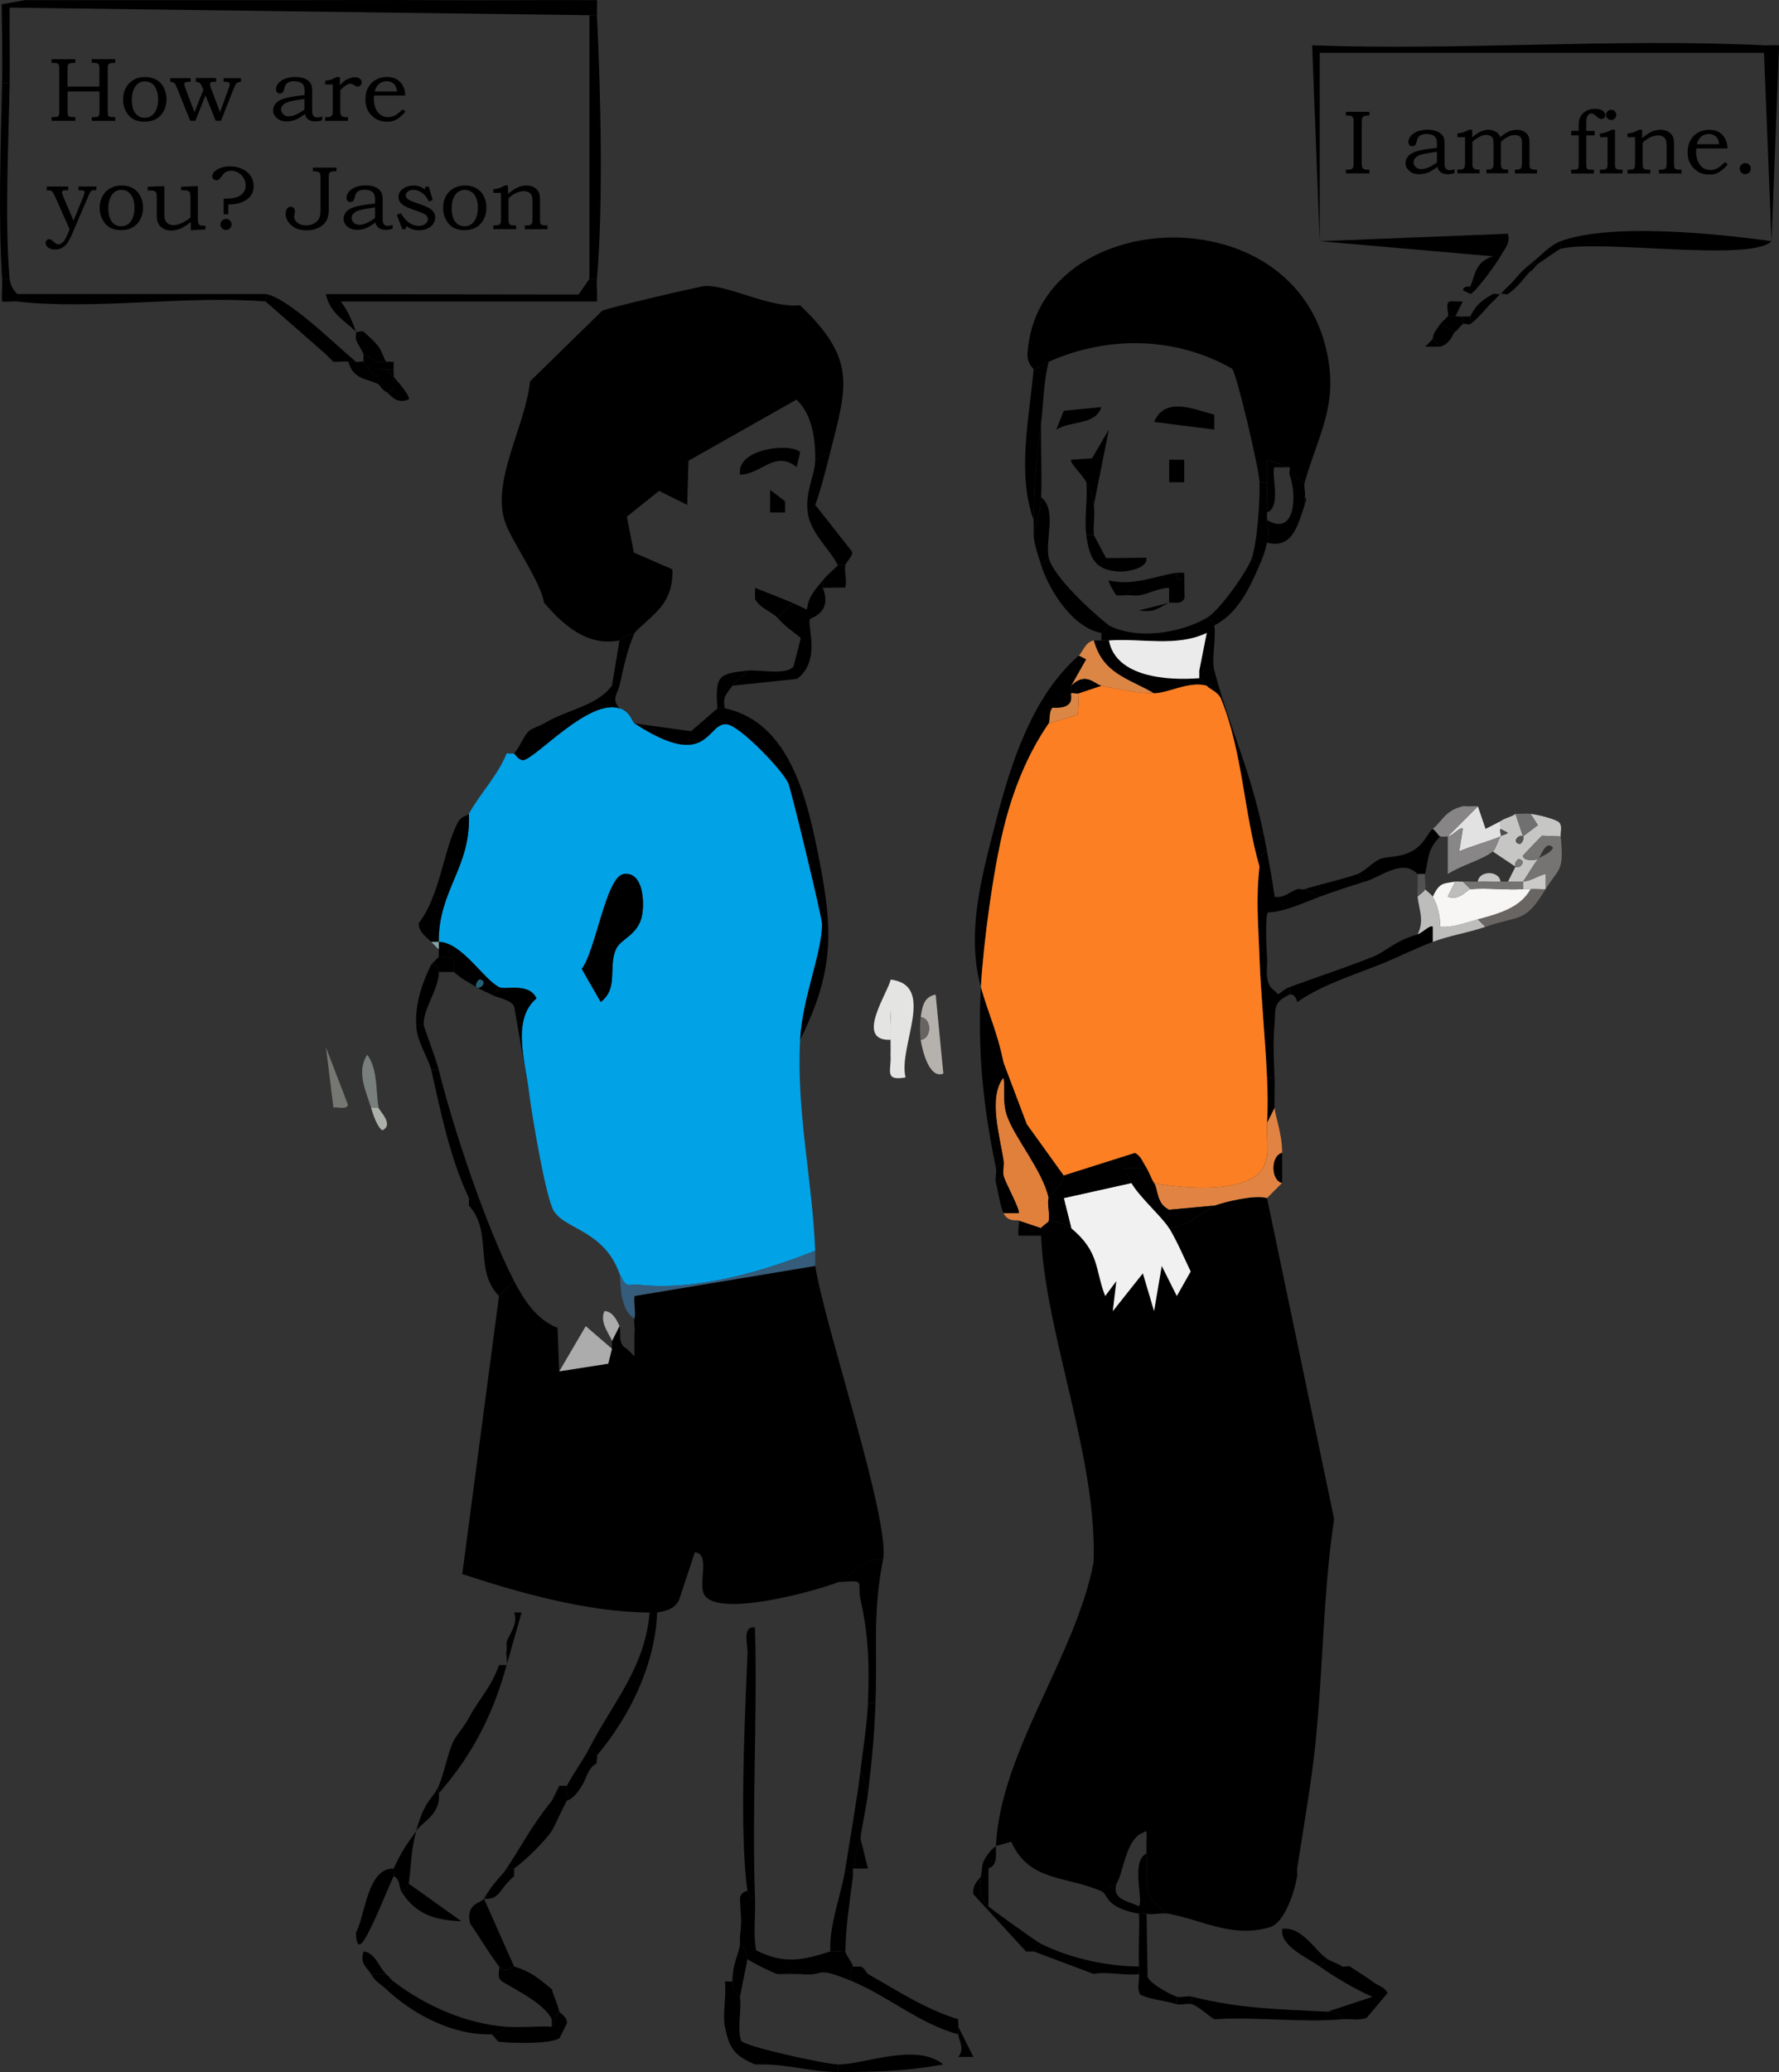 <?xml version="1.0" encoding="UTF-8"?>
<svg id="Layer_2" data-name="Layer 2" xmlns="http://www.w3.org/2000/svg" viewBox="0 0 247.89 288.55">
  <rect x="0" y="0" width="247.89" height="288.55" fill="#333333" stroke="none"/>
  <defs>
    <style>
      .cls-1 {
        fill: #acb1aa;
      }

      .cls-2 {
        fill: #f7f6f5;
      }

      .cls-3 {
        fill: #686563;
      }

      .cls-4 {
        fill: #bdbdbb;
      }

      .cls-5 {
        fill: #e18443;
      }

      .cls-6 {
        fill: #6f706f;
      }

      .cls-7 {
        fill: #686461;
      }

      .cls-8 {
        fill: #4b4b4a;
      }

      .cls-9 {
        fill: #555554;
      }

      .cls-10 {
        fill: #f1f1f2;
      }

      .cls-11 {
        fill: #787f7c;
      }

      .cls-12 {
        fill: #cccac8;
      }

      .cls-13 {
        fill: #757371;
      }

      .cls-14 {
        fill: #246076;
      }

      .cls-15 {
        fill: #646562;
      }

      .cls-16 {
        fill: #878586;
      }

      .cls-17 {
        fill: #e4e5e3;
      }

      .cls-18 {
        fill: #b5b1ac;
      }

      .cls-19 {
        fill: #757772;
      }

      .cls-20 {
        fill: #82a4a7;
      }

      .cls-21 {
        fill: #7b7a79;
      }

      .cls-22 {
        fill: #abacab;
      }

      .cls-23 {
        fill: #dc8646;
      }

      .cls-24 {
        fill: #355c7b;
      }

      .cls-25 {
        fill: #888686;
      }

      .cls-26 {
        fill: #e3e2e2;
      }

      .cls-27 {
        fill: #fc7f24;
      }

      .cls-28 {
        fill: #02a2e7;
      }

      .cls-29 {
        fill: #eaebea;
      }

      .cls-30 {
        fill: #757473;
      }

      .cls-31 {
        fill: #525251;
      }

      .cls-32 {
        fill: #c6c6c5;
      }

      .cls-33 {
        fill: #e0803b;
      }
    </style>
  </defs>
  <g id="Layer_1-2" data-name="Layer 1">
    <path d="M176.55,166.84l9.35,44.69c-1.72,11.37-1.52,23.73-3.05,35.05-.58,4.28-1.42,9.29-2.1,13.64-.05.34.06.71,0,1.05-.36,2.08-1.68,6.53-3.88,7.13-5.15,1.51-9.33-1.01-13.96-1.88-4.1-2.22-2.93-4.63-3.15-8.39-.06-1.04.06-2.11-.01-3.15l-1.04.51c-1.98,1.52-2.19,5.35-3.14,6.83-.22.35-1.6.65-2.1,1.05-4.86-2.16-10.04-1.26-12.56-6.89l-2.13.59c.58-13.05,11.06-26.31,13.6-39.47.57-14.47-6.77-31.99-7.31-45.51-.01-.35-.01-.7,0-1.05.01-.28.98-.75,1.05-1.05,1.02.2,2.35.39,3.15,1.05,3.98,3.32,3.29,5.75,4.73,9.44l1.56-2.09-.5,4.2,4.19-5.27,1.56,5.26,1.07-6.29,2.1,4.19,1.93-3.41c-.96-2-1.86-4.14-2.99-6.03,2.37-.12,5.85-2.99,6.3-3.15,1.61-.56,5.62-1.54,7.34-1.05Z"/>
    <path class="cls-28" d="M86.32,98.64c1.56.5,1.68,1.83,2.1,2.1,10.51,6.87,10.01-.32,12.91.13,1.86.29,7.86,6.51,8.55,8.3.44,1.15,4.66,18.5,4.66,19.5,0,4.15-2.73,10.2-3.05,16.13-.53,10.13,1.7,19.36,2.1,29.38-7.42,2.95-16.58,5.61-24.55,4.74-1.55-.17-1.65.73-2.73-1.59-2.19-6.02-7.53-6.09-9.14-8.69-1.13-1.83-3.07-13.5-3.45-16.49-.54-4.3-2.46-10.17,1.03-13.12-1.04-2.28-4.35-1.12-5.22-1.57-2.23-1.15-5.2-6.24-8.39-6.3-.04-7.29,4.52-10.33,4.2-17.84,1.59-2.87,4.01-5.29,5.25-8.39.34-.05.71.07,1.05,0,.08-.02.69,1.09,1.39.9,1.96-.55,9.09-8.55,13.3-7.19ZM86.86,121.73c-2.41.39-3.87,10.73-5.8,13.2l2.64,4.6c2.49-1.85,1.04-4.84,2.11-7.31.66-1.52,3.14-1.98,3.66-4.77.36-1.89.14-6.17-2.61-5.72Z"/>
    <path d="M113.6,176.28c1.31,8.4,10.5,35.53,9.44,40.92-2.63-.27-4.75,2.54-6.3,3.15-3.18,1.25-17.49,5.2-18.74,1.43-.57-1.73.9-5.47-1.18-5.61l-2.23,6.74c-.7,1.2-1.78,1.43-3.03,1.65-.32.06-.71,0-1.05,0-8.48-.04-18.1-2.72-26.1-5.36l5.12-38.7,2.1-2.1c1.38,2.65,3.17,5.41,6.06,6.51l.23,6.08,6.83-1.07.51-2.08c-.02-.35.03-.7,0-1.05l1.05-2.1c.32.73-.37,2.48,1.05,3.15l1.04,1.05v-3.15c.15-.63-.13-1.47.01-2.1.2-.89-.16-2.16,0-3.15l25.19-4.19Z"/>
    <path d="M115.7,62.97l-2.1,1.05c.03-2.88-.42-6.3-2.62-8.37l-15.05,8.52-.17,6.14-3.92-1.95-4.49,3.59.98,5.01,5.37,2.33c.11,4.96-2.7,6.14-5.29,8.85-.23.25-1.62.31-2.1,1.05-4.47.86-7.79-2.1-10.49-5.25-.56-3.04-4.35-8.35-5.33-10.94-2.23-5.85,2.75-13.57,3.36-19.89l10.08-9.85c.74-.36,13.64-3.43,14.43-3.44,3.36-.04,8.96,3.11,13.12,2.69,7.85,7.47,6.6,11.17,4.21,20.44Z"/>
    <path d="M181.8,67.17l-2.1-1.05c-.12-.34.14-.81,0-1.05l-3.14-1.04c-.04,1.04.03,2.1,0,3.14h-1.05c-.06-1.87-3.22-15.29-3.83-15.83-7.92-4.5-17.34-4.61-25.55-.96-.71.32-1.39.73-2.1,1.05.01-.12-.96-.71-.85-2.27,1.35-20.09,35.97-22.37,41.48-1.08,2.08,8.04-.88,12.15-2.86,19.09Z"/>
    <path d="M101.01,98.64c9.17,1.94,11.54,12.97,13.12,20.97,1.99,10.08,2.07,15.73-2.63,25.19.31-5.93,3.05-11.97,3.05-16.13,0-1.01-4.22-18.35-4.66-19.5-.69-1.79-6.69-8.01-8.55-8.3-2.9-.45-2.41,6.73-12.91-.13l7.86,1.09,3.68-3.18h1.05Z"/>
    <path d="M3.44.02h8.39C21.61.02,31.43.02,41.21.02c6.28,0,12.6-.04,18.89,0,7.68.05,15.41-.04,23.09,0,.05.69-.04,1.4,0,2.1h-1.05L1.34,1.06c-.04,3.49.06,7.01,0,10.5H.29c.08-3.64-.02-7.31-.06-10.96L3.44.02Z"/>
    <path d="M245.8,6.31v1.05h-61.91s0,26.23,0,26.23l-1.05-27.28c20.81.76,42.22-1.01,62.96,0Z"/>
    <path class="cls-33" d="M146.13,166.84c-.27.61.2,2.24,0,3.15-.06.3-1.04.77-1.05,1.05l-3.15-1.05c-.15-.16-1.47.28-2.1-1.05h2.1c.32-.38-1.93-4.37-2.1-5.25-.12-.65.1-1.43,0-2.1-.53-3.47-2.17-8.79,0-11.54.3,1.57-.2,3.22.48,5.27,1.01,3.05,5.01,7.71,5.82,11.52Z"/>
    <path class="cls-5" d="M178.65,160.54c-1.63.44-1.56,3.85,0,4.2l-2.1,2.1c-1.73-.49-5.74.49-7.34,1.05l-6.3.58c-1.79-.85-1.51-2.76-2.09-3.73,3.88.79,14.09,1.75,15.53-2.86.53-1.82.09-3.71.21-5.53l1.05-2.1c.03,1.09,1.04,3.51,1.05,6.3Z"/>
    <path d="M246.85,33.59c-2.95,2.95-23.8-.29-29.38,1.05v-1.05c6.94-2.58,21.88-1.06,29.38,0Z"/>
    <path d="M183.9,33.59l26.22-1.04c.35,1.46-.47,2.07-1.04,3.14h-1.05l-24.13-2.1Z"/>
    <path d="M169.21,93.39c2.39,8.95,5.36,14.22,7.34,25.18-1.03.28-.95,1.22-1.05,2.1-2.21-7.65-2.32-15.81-5.33-23.28-.46-1.13-1.72-1.43-2.01-1.9-.26-.42-.67-.74-1.05-1.05v-1.05h2.1Z"/>
    <path d="M139.83,147.95c.13.64-.12,1.45,0,2.1-2.17,2.75-.53,8.07,0,11.54l-1.05,1.05c-1.79-8.47-2.59-16.47-2.1-25.18.98,3.57,2.3,6.24,3.15,10.49Z"/>
    <path d="M149.27,95.49v1.05c-.19.1.85,2.23-2.62,2.02-.55.66-.29,1.84-.53,2.18-3.03,4.38-5.03,9.51-6.3,14.69l-1.05-1.05c2.12-8.15,5.06-17.42,11.54-23.08l1.03.52-2.08,3.68Z"/>
    <path d="M83.18,38.84c-.09,1.04.09,2.11,0,3.15h-35.68c1.08,1.47,1.48,2.53,2.1,4.19-1.63-1.58-3.59-2.52-4.2-5.23l35.22.07,1.5-2.18h1.05Z"/>
    <path d="M114.65,81.85c1.4,3.56-1.71,4.14-1.8,4.4-.37.99,1.56,5.75-1.77,8.29l-9.01.95c.5-.72,1.54-1.34,2.1-2.1,1.67-.18,5.42.73,6.41-.61l1.01-3.93c-1.23-1.02-2.09-1.52-3.23-2.79l2.1-2.1,1.97.93c.25-1.94,1.15-2.73,2.23-4.08v1.05Z"/>
    <path class="cls-24" d="M113.6,176.28l-25.19,4.19c-.15.99.21,2.26,0,3.15-2.26-1.3-1.86-5.64-2.1-6.3,1.08,2.32,1.18,1.42,2.73,1.59,7.97.87,17.13-1.79,24.55-4.74v2.1Z"/>
    <path class="cls-17" d="M124.09,144.8c-5.08.21-.32-6.61.02-8.39,6.41.82,1.01,9.31,2.07,13.63-3.08.55-1.92-1.05-2.09-3.15v-6.29c-.06,1.39.06,2.8,0,4.19Z"/>
    <path d="M83.18,38.84h-1.05V2.12h1.05c.52,10.73.9,26.2,0,36.72Z"/>
    <path d="M105.21,264.41c.09,2.39-.29,4.82.15,7.2,4,1.98,6.51,1.35,10.34.15.54-.17,1.44.11,2.1,0,0,.45.92,1.44,1.05,2.1.02.1-1.01,1.27,0,2.1-5.59-2.36-3.71-.66-7.34-1.05-1.77-.19-2.97.04-3.15,0-.61-.13-3.78-1.71-4.2-2.1-.24-.22-.31-1.69-1.05-2.1.02-.35-.04-.71,0-1.05.3-2.44.1-2.76,0-5.25-.02-.48.48-1.09,1.05-1.05.07.48.56.92,1.05,1.05Z"/>
    <path d="M139.83,115.43c-1.45,5.97-2.8,15.84-3.15,22.03-2.08-7.6.11-15.43,2.1-23.08l1.05,1.05Z"/>
    <path d="M37.01,40.94v1.05c-11.01-.9-23.85,1.22-34.62,0v-1.05h34.62Z"/>
    <path d="M86.32,95.49c-.25,1.09-1.19,1.8,0,3.15-4.21-1.36-11.34,6.64-13.3,7.19-.7.2-1.31-.91-1.39-.9.76-.83,1.36-2.5,2.1-3.15.47-.41,1.46-.67,2.1-1.05,3.21-1.93,7.33-2.38,9.44-5.25h1.05Z"/>
    <path d="M176.55,118.58c.38,2.09.78,4.2,1.06,6.3,1.27.26,2.2-.76,3.14-1.05.32-.1.73.1,1.05,0l2.1,1.05c-2.39.87-4.61,2.02-7.24,2.2-.37.44-.21,4.96-.11,6.19h-1.05c-.16-4.59-.52-7.86,0-12.59.1-.88.02-1.82,1.05-2.1Z"/>
    <path d="M123.04,217.2c-1.49,7.6-.75,12.17-1.05,19.93h-1.05c.22-4.9.09-9.44-1.01-14.25-.61-2.68.97-2.89-3.19-2.54,1.54-.61,3.67-3.42,6.3-3.15Z"/>
    <path d="M168.16,86.05c.49.13.98.57,1.05,1.05.27,1.88-.42,4.71,0,6.3h-2.1l1.04-5.25c-4.24,2.01-9.1.71-13.63,1.05-.35.03-.7-.02-1.05,0v-1.05l1.05-1.05c3.97,2.04,9.94,1.07,13.64-1.05Z"/>
    <path d="M187.04,273.85c.24.16.81-.16,1.05,0,.86.58,2.63,1.65,3.15,2.1.55.49,1.69.69,2.1,1.6l-2.88,3.43c-1.11.46-2.3.12-3.41.22-.3-.99-1.21-1-2.1-1.05l6.29-2.08c-2.32-.99-5.3-2.76-7.34-4.21l1.05-1.05c.66.4,1.51.64,2.1,1.05Z"/>
    <path d="M119.9,273.85l1.05,1.05c4.03,2.28,8.09,4.96,12.59,6.3-.11.27.07.69,0,1.05-.07.32.01.71,0,1.05-5.39-1.46-9.6-5.19-14.69-7.34-1.01-.83.02-2,0-2.1h1.05Z"/>
    <path class="cls-32" d="M212.22,116.48c-.47-.43-1.66.77-.52,1.05.31.08.78-.82.52-1.05l2.07-1.57-1.02-1.57c.86.07,3.66.75,4.04,1.24.42.6.09,1.29.16,1.91l-2.62-.1-2.62,2.73c-.13.85,1.78.68,2.09.52-.78.98-1.38,2.12-2.1,3.15-.7.04-1.4-.02-2.1,0l1.05-2.1c.47.43,1.66-.77.52-1.05-.31-.08-.78.82-.52,1.05l-3.15-2.1c.33-.27.72-1.51,1.05-2.1.12-.21.75-.21,1.03-.52l-1.03-.53c.17-.12-.17-.86,0-1.05.33-.38,1.57-.61,2.1-1.05l1.05,3.15Z"/>
    <path d="M176.55,133.26c.11,1.41-.34,2.89.49,4.22l1.08.99c.49-.35,1-.81,1.57-1.02v1.05c-2.47,1.16-1.89,2.1-2.1,4.2-.22,2.21-.08,5.06,0,7.34h-1.05c-.26-5.79-.87-11.49-1.05-16.79h1.05Z"/>
    <path d="M245.8,6.31c.7.03,1.4-.06,2.1,0l-1.05,27.29-1.05-26.23v-1.05Z"/>
    <path d="M184.95,280.15c.89.05,1.8.06,2.1,1.05-5.72.5-12.04-.37-17.84,0-.92-.54-2.25-1.85-3.15-2.1v-1.05c6.93,1.71,11.95,1.73,18.89,2.1Z"/>
    <path d="M1.34,38.84H.29C-.25,30.31.1,20.21.29,11.56h1.05c-.14,8.51-.7,18.99,0,27.28Z"/>
    <path class="cls-23" d="M160.82,96.54c-2.45.02-4.96-.59-7.34-1.05-.98-.19-2.13-2.01-4.2,0l2.08-3.68-1.03-.52c.56-.49.87-1.89,2.1-2.1,1.28,4.64,4.78,5.23,8.39,7.34Z"/>
    <path d="M154.52,89.2c.98,5.12,8.16,5.59,12.59,5.25.38.31.79.63,1.05,1.05-2.46-.69-5.34,1.03-7.34,1.05-3.61-2.12-7.11-2.7-8.39-7.34h1.05c.35-.02.7.03,1.05,0Z"/>
    <path d="M145.08,58.77c-.61,4.76-1.05,8.37-1.05,13.64-2.35-6.39-.6-14.3,0-20.98.71-.32,1.39-.73,2.1-1.05-.74,2.75-.7,5.63-1.05,8.39Z"/>
    <path d="M154.52,87.1l-1.05,1.05c-4-.73-7.26-5.91-8.39-9.44l1.05-1.05c.59,2.6,6.11,7.65,8.39,9.44Z"/>
    <path class="cls-30" d="M217.47,116.48c.52,5.01-.28,4.36-2.1,7.34v-2.1c-1.09.24-1.99.98-3.15,1.05.72-1.02,1.32-2.17,2.1-3.15.29-.37,1.74-.7,2.08-1.58-1.08-1.17-1.72,1.4-2.08,1.58-.31.16-2.22.33-2.09-.52l2.62-2.73,2.62.1Z"/>
    <path class="cls-4" d="M199.63,124.87c.73,1.29,1.04,2.71,1.06,4.19,1.82.1,3.52-.57,5.23-1.04l1.05,1.05c-2.63.9-4.88,1.17-7.34,2.1v-2.1c-.34-.34-1.43.86-2.1,1.05.99-1.94.18-3.47,0-5.25.28-.34.98-.74,1.05-1.05.29.37.84.67,1.05,1.05Z"/>
    <path d="M191.24,133.26l1.05,1.05c-3.91,1.57-8.04,2.81-11.54,5.25-.07-.5-.43-1.18-1.05-1.05v-1.05c3.78-1.4,7.84-2.71,11.54-4.2Z"/>
    <path d="M49.6,50.38c-.33-.07-.71.06-1.05,0-.62-.12-1.41.06-2.1,0l-1.05-1.05-8.39-7.34v-1.05c3.15.51,9.71,7.06,12.59,9.44Z"/>
    <path d="M200.68,116.48c-1.76,1.72-1.65,3.18-2.1,5.25h-1.05c-2.04-2.21-5.04.35-7.34,1.05l-1.05-1.05c.99-.37,2.13-1.67,3.15-2.1,1.11-.46,2.73-.11,4.59-1.17,1.63-.94,2.04-2.48,2.75-3.02.41.2.81.98,1.05,1.05Z"/>
    <path d="M118.85,261.26c-.43,3.58-1.01,6.84-1.05,10.49-.66.11-1.56-.17-2.1,0-.18-3.81,1.57-8.03,2.1-11.54l1.05,1.05Z"/>
    <path d="M120.95,249.72c-.24,1.99-.77,4.08-1.05,6.3-.09.74-.81,2.33-1.05,4.2-.04.34.04.7,0,1.05l-1.05-1.05c.67-4.43,1.58-9.28,2.1-13.64l1.05,3.15Z"/>
    <path d="M137.73,265.46c.29.35,6.71,4.93,7.34,5.25l-1.05,1.05h-1.05l-7.36-8c-.1-1.57.97-2.08,1.06-2.49-.27,1.92-.2,2.69,1.05,4.2Z"/>
    <path class="cls-18" d="M128.29,141.66c.22-1.39.39-2.86,2.09-3.15l1.07,11c-2.02.81-2.97-3.43-3.16-4.71,1.57-.15,1.57-3,0-3.15Z"/>
    <path d="M175.5,78.71c-1.4,3.22-3,6.7-6.3,8.39-.07-.48-.56-.92-1.05-1.05,1.79-1.02,5.7-6.56,6.3-8.39l1.05,1.05Z"/>
    <path class="cls-26" d="M205.93,112.28l1.07,3.15,2.08-1.06c-.17.19.17.92,0,1.05s.17.9,0,1.05c-.3.26-4.76,1.58-5.76,2.11l.51-3.15c-.32-.39-1.4.98-2.09,1.05l4.2-4.2Z"/>
    <path d="M181.8,67.17c-.17.59.18,1.54,0,2.1v1.05c-.97,2.82-1.68,6.16-5.25,5.25.48-2.2-.05-2.22,0-3.15,3.8,2.28,4.26-3.09,3.15-6.3l2.1,1.05Z"/>
    <path class="cls-3" d="M215.37,123.82c-2.91,4.79-3.48,3.56-8.39,5.25l-1.05-1.05c2.69-.74,5.9-1.54,7.34-4.2.67-.1,1.42.06,2.1,0Z"/>
    <path d="M176.55,71.36c-.02.35.02.7,0,1.05-.05.93.48.95,0,3.15-.25,1.18-.58,2.06-1.05,3.15l-1.05-1.05c.75-2.33,1.13-7.88,1.05-10.49h1.05c-.04,1.4.06,2.8,0,4.2Z"/>
    <path d="M113.6,70.31l5.09,6.46c.32.58-.76,1.38-.89,1.93h-1.05c-1.28-2.44-3.82-4.47-4.2-7.34.36-.28.9-.64,1.05-1.05Z"/>
    <path d="M120.95,249.72l-1.05-3.15c.37-3.1.91-6.35,1.05-9.44h1.05c-.17,4.48-.52,8.18-1.05,12.59Z"/>
    <path d="M199.63,131.17c-2.5.94-4.89,2.16-7.34,3.15l-1.05-1.05c1.93-.77,3.08-2.24,6.3-3.15.67-.19,1.76-1.39,2.09-1.05v2.1Z"/>
    <path d="M145.08,69.26c-.07,2.13-1.05,4.98-1.05,5.25v-2.1c0-5.26.44-8.87,1.05-13.64-.08,3.49.12,7.01,0,10.49Z"/>
    <path class="cls-16" d="M204.88,112.28h1.05l-4.2,4.2c-.3.03-.78.07-1.05,0-.24-.06-.63-.85-1.05-1.05,1.31-1.01,1.69-2.55,4.2-3.15.33-.08.71.06,1.05,0Z"/>
    <path d="M113.6,70.31c-.15.41-.69.77-1.05,1.05-.39-2.94,1.03-5.21,1.05-7.34l2.1-1.05c-.61,2.35-1.28,5.09-2.1,7.34Z"/>
    <path d="M146.13,77.66l-1.05,1.05c-.36-1.13-1.04-3.15-1.05-4.2,0-.27.98-3.11,1.05-5.25,2.25,1.76.5,5.97,1.05,8.39Z"/>
    <path d="M139.83,163.69c.16.88,2.41,4.87,2.1,5.24h-2.1c-.48-1-.72-2.93-1.05-4.19l1.05-1.05Z"/>
    <path d="M209.08,35.69c-.52.97-3.62,5.2-4.2,5.25v-1.05c.74-1.84.71-3.39,3.15-4.2h1.05Z"/>
    <path d="M104.16,93.39c-.56.76-1.6,1.38-2.1,2.1-.73,1.07-1.45,1.51-1.05,3.15h-1.05c-.3-4.55.12-4.82,4.2-5.25Z"/>
    <path d="M52.75,48.28c.44.57.65,1.46,1.05,2.1-.31.05-.74.04-1.05,0-.58-.07-1.43-.84-2.1-1.05-.26-.71-.84-1.4-1.05-2.1l1.05-1.05c.73.64,1.5,1.33,2.1,2.1Z"/>
    <path d="M137.73,260.21v5.25c-1.25-1.51-1.32-2.27-1.05-4.2.33-1.41-.1-1.6,1.05-3.15v2.1Z"/>
    <path d="M119.9,256.02l1.04,4.19h-2.09c.24-1.86.96-3.45,1.05-4.19Z"/>
    <path d="M117.8,78.71c-.2.85.27,2.13-.03,3.11l-3.11.04v-1.05c.61-.77,1.42-1.39,2.1-2.1h1.05Z"/>
    <path class="cls-15" d="M124.09,146.9c-.06-.68-.03-1.42,0-2.1.06-1.39-.06-2.8.01-4.19v6.29Z"/>
    <path d="M177.6,154.25l-1.05,2.1c.13-2.02.09-4.26,0-6.3h1.05c.05,1.4-.04,2.8,0,4.2Z"/>
    <path d="M217.47,34.64c-.18.04-2.66,1.76-3.15,2.1h-1.05c1.28-.98,2.65-2.58,4.2-3.15v1.05Z"/>
    <path d="M208.03,41.99c-1.03.92-1.57,1.9-3.15,3.15v-1.05c.67-1.56,1.71-2.35,3.15-3.15v1.05Z"/>
    <path d="M50.65,50.38c.26.12,1.07,1.99,2.1,2.1.06.34-.05.71,0,1.05-1.4-.81-3.54-.57-4.2-3.15.34.06.72-.07,1.05,0,.36.08.8-.11,1.05,0Z"/>
    <path d="M213.27,37.79c-.53.35-1.5,2.03-3.15,3.15v-1.05c.99-.86,1.55-1.92,3.15-3.15v1.05Z"/>
    <path d="M202.78,46.18c-.36.22-.62,1.7-2.1,2.1l-1.05-1.05c.04-.88.63-1.42,1.05-2.1l2.1,1.05Z"/>
    <path class="cls-6" d="M213.27,113.33l1.02,1.57-2.07,1.57-1.05-3.15c.69.04,1.41-.05,2.1,0Z"/>
    <path d="M145.08,171.03c-.01.35-.01.7,0,1.05h-3.15c-.16-.6.19-1.9,0-2.1l3.15,1.05Z"/>
    <path d="M54.85,52.48c.47.52,2.47,2.85,2.1,3.14-1.88.75-2.49-.73-3.15-1.04,1.57.03.85-1.3,1.05-2.1Z"/>
    <path d="M178.65,164.74c-1.56-.34-1.63-3.76,0-4.2,0,1.4,0,2.8,0,4.2Z"/>
    <path d="M203.83,44.08v1.05c-.41.3-.73.85-1.05,1.05l-2.1-1.05,1.05-1.05c.25-.12.7.1,1.05,0,.32-.09.71.07,1.05,0Z"/>
    <path d="M2.39,40.94v1.05c-.68-.08-1.41.09-2.1,0-.09-1.04.06-2.11,0-3.15h1.05c.07.8.5,1.53,1.05,2.1Z"/>
    <path d="M139.83,163.69l-1.05,1.05c-.16-.59.13-1.46,0-2.1l1.05-1.05c.1.66-.12,1.45,0,2.1Z"/>
    <path d="M201.73,44.08c.27-.39-.59-2.19.54-2.11l1.56.02-1.05,2.09c-.35.1-.79-.12-1.05,0Z"/>
    <path d="M137.73,260.21v-2.1c.3-.4.66-.74,1.05-1.05-.05,1.16.32,2.62-1.05,3.15Z"/>
    <path class="cls-7" d="M128.29,144.8c-.12-.8-.13-2.36,0-3.15,1.57.15,1.57,3,0,3.15Z"/>
    <path d="M54.85,50.38v1.05h-2.1v-1.05c.31.04.74.05,1.05,0,.34-.05.7.04,1.05,0Z"/>
    <polygon points="200.68 48.28 198.59 48.27 199.63 47.23 200.68 48.28"/>
    <path d="M181.8,70.31v-1.05s.42-.18,0,1.05Z"/>
    <path d="M54.85,52.48c-.33-.36-.72-.68-1.05-1.05h1.05c-.06.34.08.72,0,1.05Z"/>
    <path d="M49.6,47.23c-.1-.33.11-.75,0-1.05.18.18.85-.17,1.05,0l-1.05,1.05Z"/>
    <path d="M202.78,46.18c.32-.19.64-.75,1.05-1.05l-1.05,1.05Z"/>
    <path d="M53.8,54.58c-.63-.3-.85-.93-1.05-1.05l1.05,1.05Z"/>
    <path d="M204.88,45.13c-.21.17-.82-.17-1.05,0v-1.05h1.05v1.05Z"/>
    <path d="M120.95,274.9l-1.05-1.05c.56.1.82.92,1.05,1.05Z"/>
    <path d="M200.68,45.13c.24-.4.78-.67,1.05-1.05l-1.05,1.05Z"/>
    <path d="M208.03,41.99v-1.05c.27-.15.81.16,1.05,0-.37.32-.68.72-1.05,1.05Z"/>
    <path d="M210.13,40.94c-.24.16-.81-.16-1.05,0,.37-.32.68-.73,1.05-1.05v1.05Z"/>
    <path d="M204.88,40.94l-1.03-.52c.08-.68,1.01-.47,1.03-.52v1.05Z"/>
    <path d="M213.27,37.79v-1.05h1.05c-.35.25-.63.78-1.05,1.05Z"/>
    <path d="M71.64,178.38l-2.1,2.1c-3.55-3.51-.83-8.95-4.2-12.59v-1.05c-2.69-5.7-3.87-11.82-5.25-17.84h1.05c2.04,8.24,6.64,21.94,10.49,29.38Z"/>
    <path d="M61.14,249.72v-1.05c.78-1.8,1.26-4.64,2.1-6.3.42-.82,1.44-1.91,2.1-3.15,1.45-2.72,3.01-4.06,4.2-7.34.35,0,.7,0,1.05,0-1.86,6.83-4.76,12.52-9.44,17.84Z"/>
    <path d="M70.59,228.74c.17-.92,1.68-2.48,1.06-4.19h1.03s-2.09,7.34-2.09,7.34c.16-.59-.14-1.47,0-2.1.07-.33-.06-.71,0-1.05Z"/>
    <path d="M71.64,273.85c2.49.77,3.31,1.62,5.25,3.15.26.98.77,1.97,1.05,3.15l-1.05,1.05c-1.25-2.57-6.48-4.75-7.15-5.47-.51-.55-.05-1.68-.2-1.87.88,1.09,2-.03,2.1,0Z"/>
    <path d="M69.54,284.34c-.24-.03-.69-.81-1.05-1.05.69-.02,1.54-.6,2.1-1.05,2.08.15,4.21-.11,6.3,0l1.05-2.1c.05.2,1.08.67,1.07,1.58l-1.04,2.12c-1.29.83-6.6.71-8.42.49Z"/>
    <path d="M131.44,287.49c-4.6.84-7.94.98-12.59,1.05-.7.01-1.4,0-2.1,0v-1.05c3.48.08,10.89-3.12,14.69,0Z"/>
    <path d="M158.72,273.85c.02.35-.03.7,0,1.05-1.88.29-4.65-.42-6.3,0l-8.39-3.15,1.05-1.05c3.98,1.99,9.16,3.14,13.64,3.15Z"/>
    <path d="M135.63,286.44h-2.1c1-1.16-.03-2.46,0-3.15.01-.34-.07-.73,0-1.05l2.1,4.2Z"/>
    <path d="M103.11,278.05c.26,1.99-.42,4.16.15,6.14.52.82,11.76,3.26,13.49,3.3v1.05c-3.7,0-6.79-1.04-10.49-1.05h-1.05c-2.79-1.19-3.57-2.13-4.2-5.25-.36-1.8.25-4.35,0-6.3h1.05c.03,1.81,1.03,1.98,1.05,2.1Z"/>
    <path d="M104.16,272.8l-1.05,5.25c-.02-.12-1.02-.29-1.05-2.1-.04-2.43.98-4.02,1.05-5.25.74.4.81,1.87,1.05,2.1Z"/>
    <path d="M163.96,278.05v1.05c-1.67-.51-3.45-.6-5.06-1.3-.54-.92-.1-1.98-.18-2.89-.03-.35.02-.7,0-1.05-.13-2.43.09-4.91,0-7.34.34.06.71-.06,1.05,0l.14,8.78c.33.93,3.09,2.44,4.06,2.76Z"/>
    <path d="M166.06,278.05v1.05c-.59-.17-1.53.17-2.1,0v-1.05c.54.18,1.48-.15,2.1,0Z"/>
    <path d="M70.59,282.25c-.56.45-1.4,1.03-2.1,1.05-5.32.16-10.89-2.72-14.69-6.3l1.05-1.05c4.48,3.4,10.08,5.88,15.74,6.3Z"/>
    <path d="M53.8,274.9c.37.32.65.75,1.05,1.05l-1.05,1.05c-.8-.75-1.37-.87-2.1-2.1h2.1Z"/>
    <path class="cls-10" d="M157.67,164.74c1.1,1.94,4.35,4.8,5.25,6.3,1.13,1.89,2.03,4.03,2.99,6.03l-1.93,3.41-2.1-4.19-1.07,6.29-1.56-5.26-4.19,5.27.5-4.2-1.56,2.09c-1.44-3.69-.74-6.12-4.73-9.44l-1.05-4.19,9.44-2.1Z"/>
    <path d="M159.77,162.64h-3.15s1.05,2.1,1.05,2.1l-9.44,2.1,1.05,4.19c-.79-.66-2.13-.85-3.15-1.05.2-.91-.27-2.54,0-3.15.33-.75,1.99-1.83,2.1-3.15l9.93-3.14c.88.45,1.12,1.36,1.61,2.09Z"/>
    <path d="M159.77,162.64c.31.47.61,1.37,1.05,2.1.58.96.3,2.87,2.09,3.73l6.3-.58c-.45.16-3.93,3.03-6.3,3.15-.9-1.5-4.14-4.36-5.25-6.3l-1.05-2.09h3.15Z"/>
    <path d="M162.91,266.51c-.95-.18-2.19.18-3.15,0-.34-.06-.71.06-1.05,0-4.92-.92-4.17-2.67-5.25-3.15.5-.39,1.88-.7,2.1-1.05-.6,2.23,1.4,2.33,3.14,3.15.66-.92-1.17-6.32,1.06-7.34.22,3.76-.95,6.17,3.15,8.39Z"/>
    <path d="M86.86,121.73c2.75-.45,2.96,3.83,2.61,5.72-.53,2.8-3,3.25-3.66,4.77-1.07,2.47.39,5.46-2.11,7.31l-2.64-4.6c1.93-2.47,3.39-12.81,5.8-13.2Z"/>
    <path d="M61.14,131.17h-1.05c-.76-.76-1.71-1.35-1.76-2.58,3.02-3.9,3.41-10.14,5.5-14.13.39-.75,1.4-.93,1.5-1.12.32,7.5-4.24,10.55-4.2,17.84Z"/>
    <path d="M73.73,152.15l-2.06-11.88c-.26-1.03-2.27-1.27-3.19-1.75l1.05-1.05c.88.45,4.19-.7,5.22,1.57-3.49,2.95-1.57,8.82-1.03,13.12Z"/>
    <path d="M69.54,137.46l-1.05,1.05c-.67-.36-1.3-.55-2.1-1.05.47.43,1.66-.77.52-1.05-.31-.08-.78.82-.52,1.05-1.26-.79-1.85-.98-3.15-2.1-.17-.15.3-1.36-.14-1.92l-1.96-.18v-1.05c0-.35,0-.7,0-1.05,3.2.06,6.17,5.15,8.39,6.3Z"/>
    <path d="M83.18,244.48c-.35-.35-.68-.72-1.05-1.05,3.33-6.45,7.74-11.16,8.39-18.89.34,0,.73.06,1.05,0-.27,7.25-3.79,14.44-8.39,19.93Z"/>
    <polygon class="cls-22" points="77.93 190.97 81.62 184.68 85.27 187.82 84.76 189.9 77.93 190.97"/>
    <path class="cls-22" d="M86.32,184.67l-1.05,2.1c-.06-.62-1.84-2.52-1.04-4.2,1.11.06,1.69,1.19,2.09,2.1Z"/>
    <path d="M88.42,88.15c-1.04,2.33-1.54,4.87-2.1,7.34h-1.05l1.05-6.3c.47-.74,1.86-.8,2.1-1.05Z"/>
    <path d="M61.14,135.36c.04,2.33-2.22,5.18-2.1,7.34h-1.05c-.11-3.1.79-5.67,2.1-8.39.63-.16,1.04.56,1.05,1.05Z"/>
    <path class="cls-19" d="M46.46,154.25l-1.04-8.39,3.05,7.94c0,.86-1.86.25-2.01.45Z"/>
    <path class="cls-11" d="M52.75,154.25h-1.05c-.68-2.25-2.1-5.03-.52-7.36,1.48,2.01,1.18,5.08,1.57,7.36Z"/>
    <path d="M61.14,149h-1.05c-.4-1.74-2.01-3.82-2.1-6.3h1.05c.02.33,1.73,4.8,2.1,6.3Z"/>
    <path class="cls-1" d="M52.75,154.25c.08.43,2.23,2.37.52,3.16-.75-.5-1.3-2.27-1.57-3.16h1.05Z"/>
    <path class="cls-20" d="M61.14,132.21c-.37-.33-.7-.7-1.05-1.05h1.05c0,.35,0,.7,0,1.05Z"/>
    <path d="M61.14,133.26l1.96.18c.44.56-.03,1.78.14,1.92h-2.1c0-.49-.42-1.21-1.05-1.05l1.05-1.05Z"/>
    <path d="M179.7,65.07h-2.1c-.55.79,1.05,5.48-1.05,6.3.06-1.39-.04-2.8,0-4.2.03-1.05-.03-2.1,0-3.14l3.14,1.04Z"/>
    <path d="M184.95,272.8l-1.05,1.05c-1.72-1.23-5.57-2.82-5.24-5.24,2.8-.41,4.73,3.25,6.29,4.19Z"/>
    <path d="M139.83,147.95l3.25,8.6,5.14,7.14c-.1,1.32-1.77,2.4-2.1,3.15-.81-3.81-4.81-8.47-5.82-11.52-.67-2.04-.17-3.69-.48-5.27-.12-.65.13-1.46,0-2.1Z"/>
    <path class="cls-27" d="M160.82,96.54c2.01-.02,4.88-1.74,7.34-1.05.29.47,1.55.77,2.01,1.9,3.01,7.47,3.12,15.63,5.33,23.28-.52,4.73-.16,8,0,12.59.18,5.3.79,11,1.05,16.79.09,2.03.13,4.27,0,6.3-.12,1.83.32,3.71-.21,5.53-1.44,4.61-11.65,3.65-15.53,2.86-.44-.73-.74-1.63-1.05-2.1-.49-.73-.74-1.64-1.61-2.09l-9.93,3.14-5.14-7.14-3.25-8.6c-.85-4.25-2.17-6.93-3.15-10.49.35-6.19,1.69-16.07,3.15-22.03,1.26-5.18,3.27-10.31,6.3-14.69l4.06-1.2.14-3,3.15-1.05c2.39.46,4.89,1.07,7.34,1.05Z"/>
    <path class="cls-29" d="M167.11,93.39v1.05c-4.43.35-11.61-.12-12.59-5.25,4.53-.34,9.39.96,13.63-1.05l-1.04,5.25Z"/>
    <path class="cls-23" d="M150.32,96.54l-.14,3-4.06,1.2c.24-.34-.02-1.52.53-2.18,3.47.22,2.43-1.92,2.62-2.02.28-.14.78.15,1.05,0Z"/>
    <path d="M153.47,95.49l-3.15,1.05c-.26.15-.77-.14-1.05,0v-1.05c2.06-2.01,3.22-.19,4.2,0Z"/>
    <path d="M110.45,83.95l-2.1,2.1c-.71-.8-2.52-1.38-3.14-2.64v-1.55s5.24,2.09,5.24,2.09Z"/>
    <path d="M105.21,264.41c-.49-.13-.98-.57-1.05-1.05-1.17-7.99-.36-24.37,0-33.06.05-1.28-.79-3.9,1.04-3.66.36,12.55-.45,25.22.01,37.76Z"/>
    <path d="M111.5,274.9h-3.15c.18.04,1.38-.19,3.15,0Z"/>
    <path d="M189.14,121.72l1.05,1.05c-2.1.64-4.23,1.35-6.3,2.1l-2.1-1.05c2.34-.73,5.52-1.42,7.34-2.1Z"/>
    <path class="cls-25" d="M201.73,116.48c.69-.06,1.77-1.44,2.09-1.05l-.51,3.15c1-.53,5.46-1.85,5.76-2.11-.33.58-.72,1.83-1.05,2.1-1.52,1.21-4.51,1.95-6.28,3.15v-5.25Z"/>
    <path class="cls-8" d="M209.08,116.48c.17-.15-.17-.93,0-1.05l1.03.53c-.28.31-.91.31-1.03.52Z"/>
    <path class="cls-21" d="M211.18,120.67c-.25-.23.21-1.13.52-1.05,1.13.28-.05,1.48-.52,1.05Z"/>
    <path class="cls-9" d="M212.22,116.48c.25.23-.21,1.13-.52,1.05-1.13-.28.05-1.48.52-1.05Z"/>
    <path class="cls-12" d="M215.37,123.82c-.68.06-1.43-.1-2.1,0-.34.05-.7-.02-1.05,0v-1.05c1.16-.06,2.06-.81,3.14-1.05v2.1Z"/>
    <path class="cls-2" d="M202.78,122.77l-1.05,2.09c1.55.69,2.75-1,3.15-1.04,2.41-.21,4.92.16,7.34,0,.35-.02.71.05,1.05,0-1.44,2.66-4.65,3.46-7.34,4.2-1.71.47-3.41,1.15-5.23,1.04-.03-1.48-.33-2.9-1.06-4.19.97-1.97,1.36-1.8,3.15-2.1Z"/>
    <path class="cls-31" d="M198.59,123.82c-.07.31-.77.71-1.05,1.05-.1-1.03.07-2.11,0-3.15h1.05c-.14.63.14,1.48,0,2.1Z"/>
    <path d="M52.75,50.38v1.05c.05.34-.06.71,0,1.05-1.03-.11-1.84-1.98-2.1-2.1v-1.05c.67.21,1.52.98,2.1,1.05Z"/>
    <path d="M54.85,52.48c-.2.8.52,2.13-1.05,2.1l-1.05-1.05c-.05-.34.06-.71,0-1.05s.05-.71,0-1.05h1.05c.32.37.72.69,1.05,1.05Z"/>
    <path d="M78.98,250.77c-.36.69-.71,1.4-1.05,2.1-.29.6-.77,1.68-1.05,2.1-.93,1.41-3.73,4.18-5.25,5.25h-1.05c2.24-3.37,3.32-5.72,6.3-9.44.51-.63.91-1.28,1.05-2.1h1.05c-.23.43.23,1.66,0,2.1Z"/>
    <path d="M71.64,273.85c-.1-.03-1.21,1.09-2.1,0-1.44-1.9-2.7-4.05-4.05-6.03-.63-2.81,1.58-2.77,1.95-3.41l4.2,9.44Z"/>
    <path d="M54.85,260.21c-.14.28.13.76,0,1.05-1.07,2.39-2.26,5.41-3.39,7.62-.67,1.31-1.78,3.4-1.86.24,1.32-2.36,1.53-8.98,5.26-8.91Z"/>
    <path d="M56.95,262.31l7.34,5.24c-3.7-.14-6.4-.95-8.39-4.19.49-.12.98-.57,1.05-1.05Z"/>
    <path d="M83.18,244.48c.17.17-.18.89,0,1.05-1.31.69-1.45,2.18-2.1,3.15-.58.88-1.06,1.68-2.1,2.1.23-.44-.23-1.67,0-2.1,1.07-1.95,2.32-3.63,3.15-5.25.37.33.7.7,1.05,1.05Z"/>
    <path d="M56.95,262.31c-.07.48-.56.93-1.05,1.05-.3-.5-.11-1.67-1.05-2.1.13-.29-.14-.77,0-1.05,1.41-2.95,1.55-2.89,3.15-5.25-.77,2.8-.67,4.76-1.05,7.34Z"/>
    <path d="M61.14,249.72c.34,2.92-2.29,3.98-3.15,5.25,1.22-4.45,2.32-4.38,3.15-6.3v1.05Z"/>
    <path d="M71.64,260.21v1.05c-.37.33-.72.68-1.05,1.05-.93,1.05-1.31,2.31-3.15,2.1,1.41-2.46,2.3-2.92,3.15-4.2h1.05Z"/>
    <path d="M53.8,274.9h-2.1c-.59-.99-1.59-1.37-1.04-3.15,1.67.18,2.23,2.37,3.14,3.15Z"/>
    <path d="M76.88,250.77l1.05-2.1c-.14.81-.54,1.47-1.05,2.1Z"/>
    <polygon points="76.88 282.25 76.88 281.2 77.93 280.15 76.88 282.25"/>
    <path d="M111.5,62.98l-.5,2.06c-3.02-2.42-4.89,1.01-7.88,1.07-.59-3.68,7.13-4.49,8.38-3.13Z"/>
    <polygon points="109.4 71.36 107.31 71.36 107.32 68.22 109.39 69.81 109.4 71.36"/>
    <path class="cls-14" d="M66.39,137.46c-.25-.23.21-1.13.52-1.05,1.13.28-.05,1.48-.52,1.05Z"/>
    <path d="M165.01,79.76l.05,3.52c-.46,1.06-1.68.48-2.15.68v-2.09c-1.47.01-2.79.8-4.2,1.05l-.54-1.04-1.56,1.04h-1.05c-.29-.36-1.21-1.98-1.05-2.09,3.45.81,6.51-.64,9.44-1.06.06,0-.16.87.52,1.03l.52-1.03Z"/>
    <path d="M152.42,70.31c-.26-1.97-.46-1.78-1.05-3.15-.36-.84-2.46-2.83-2.1-3.14l2.9-.2,2.34-4-2.09,10.49Z"/>
    <path d="M152.42,74.51l1.7,3.21,5.63-.05c.23,1.52-2.82,1.97-3.69,1.93-3.56-.16-4.24-1.9-4.7-5.09h1.05Z"/>
    <path d="M169.2,57.74v2.08s-8.39-1.06-8.39-1.06c1.56-3.65,5.63-1.7,8.39-1.02Z"/>
    <path d="M153.47,56.69c-.84,2.58-4.26,1.85-6.28,3.14l1.04-2.63,5.25-.51Z"/>
    <path d="M152.42,70.31c.18,1.34-.12,2.83,0,4.2h-1.05c-.32-2.26.22-5,0-7.34.59,1.36.79,1.18,1.05,3.15Z"/>
    <rect x="162.92" y="64.02" width="2.09" height="3.14"/>
    <path d="M162.91,83.95c-1.57.66-1.92,1.42-4.2,1.05l4.2-1.05Z"/>
    <path d="M165.01,79.76l-.52,1.03c-.69-.16-.47-1.04-.52-1.03h1.05Z"/>
    <path class="cls-13" d="M205.93,122.77c1.04-.08,2.1.03,3.15,0,.35-.01.7.01,1.05,0,.7-.02,1.4.04,2.1,0v1.05c-2.42.16-4.93-.21-7.34,0l-1.05-1.05c.69-.07,1.41.05,2.1,0Z"/>
    <path class="cls-4" d="M204.88,123.82c-.39.03-1.6,1.73-3.15,1.04l1.05-2.09c.34-.06.7.04,1.05,0l1.05,1.05Z"/>
    <path class="cls-32" d="M209.08,122.77c-1.04.03-2.11-.08-3.15,0,.15-1.57,3-1.57,3.15,0Z"/>
    <path d="M158.72,82.9c-.65.11-1.42-.08-2.1,0l1.56-1.04.54,1.04Z"/>
    <path d="M242.64,22.94c-.15.15-.23.33-.23.55s.08.39.23.54c.15.15.33.22.54.22s.39-.07.55-.22c.15-.15.23-.33.23-.54s-.07-.39-.22-.55c-.15-.15-.33-.22-.55-.22s-.4.08-.55.22M197.5,23.42c-.17-.09-.3-.2-.39-.35-.09-.15-.14-.3-.14-.46s.04-.31.12-.45c.08-.14.22-.27.41-.4.19-.12.51-.24.96-.34.23-.05.81-.15,1.77-.29v1.49c-.52.37-.95.62-1.29.74-.34.13-.64.19-.9.19-.19,0-.37-.04-.54-.13M197.47,18.32c-.41.17-.72.39-.92.65-.2.26-.3.53-.3.8,0,.18.05.33.15.44.1.11.23.16.4.16.29,0,.48-.19.57-.55.08-.3.13-.48.15-.52.05-.12.13-.23.23-.33.11-.1.24-.17.42-.23.17-.05.37-.08.6-.08.46,0,.82.1,1.08.29.26.2.38.52.38.97v.67c-1.01.11-1.79.23-2.36.36-.57.13-.98.28-1.24.46-.27.17-.46.37-.59.6-.13.22-.19.46-.19.71,0,.41.18.77.53,1.08.35.31.81.46,1.38.46.41,0,.81-.08,1.21-.23.4-.16.84-.43,1.33-.81.04.22.12.4.24.56.13.16.29.28.49.36.2.08.44.12.73.12.27,0,.58-.05.92-.15v-.54c-.26.09-.49.13-.68.13s-.33-.05-.44-.13c-.11-.09-.19-.22-.24-.4-.02-.1-.03-.32-.03-.66v-2.36c0-.55-.06-.93-.19-1.14-.18-.3-.45-.53-.82-.7-.38-.16-.82-.24-1.35-.24-.56,0-1.05.09-1.46.25M210.27,18.3c-.37.15-.77.42-1.2.8-.1-.23-.23-.42-.37-.55-.14-.14-.34-.25-.58-.34-.24-.09-.48-.14-.73-.14-.36,0-.75.1-1.15.29-.26.13-.63.38-1.1.74v-1.03h-.46c-.29.17-.56.29-.79.36-.23.07-.5.12-.81.15v.52h1.06v3.59c0,.31-.02.5-.05.57-.06.14-.15.23-.28.29-.09.05-.27.07-.56.07h-.17v.52h3.09v-.52h-.23c-.19,0-.34-.02-.45-.08-.11-.05-.19-.12-.24-.21-.05-.09-.08-.23-.08-.42v-3.16c.34-.31.71-.56,1.11-.76.27-.13.54-.2.81-.2.23,0,.42.05.59.14.17.1.28.21.34.35.06.13.09.4.09.78v2.62c0,.29-.02.49-.06.58-.06.12-.14.21-.24.27-.1.06-.27.08-.52.08h-.17v.52h3.03v-.52c-.33,0-.53,0-.61-.03-.08-.02-.16-.06-.22-.12-.06-.06-.11-.13-.14-.22-.02-.09-.04-.27-.04-.55v-2.93c.25-.27.59-.51,1.01-.72.32-.16.63-.23.92-.23.23,0,.43.04.59.13.16.09.27.2.33.33.06.13.09.37.09.71v2.71c0,.31-.02.52-.08.63-.05.11-.13.18-.23.23-.1.05-.33.07-.68.08v.52h3.08v-.52h-.2c-.23,0-.39-.01-.47-.04-.09-.03-.16-.08-.23-.15-.07-.07-.11-.14-.13-.22-.01-.05-.02-.22-.02-.52v-2.85c0-.43-.06-.77-.19-.99-.12-.23-.33-.41-.6-.56-.28-.15-.6-.23-.95-.23-.38,0-.75.08-1.12.23M224.59,18.07c-.3.16-.56.28-.79.35-.23.07-.52.13-.86.17v.51h1.06v3.62c0,.33-.02.54-.06.63-.04.09-.11.16-.2.21-.1.05-.28.07-.55.07h-.25v.52h3.15v-.52h-.29c-.23,0-.4-.02-.48-.06-.09-.04-.16-.1-.21-.19-.05-.09-.07-.22-.07-.39v-4.93h-.45ZM230.2,18.31c-.38.16-.84.47-1.38.93v-1.17h-.44c-.34.19-.6.31-.78.37-.18.06-.45.11-.82.15v.51h1.05v3.51c0,.39-.01.61-.04.68-.05.13-.12.22-.23.27-.11.05-.32.08-.62.08h-.15v.52h3.17v-.52h-.18c-.32,0-.52-.02-.59-.06-.11-.05-.18-.13-.23-.24-.05-.1-.07-.32-.07-.64v-2.83c.35-.33.72-.58,1.09-.76.38-.17.73-.25,1.06-.25.28,0,.51.05.69.17.18.11.31.26.39.44.08.18.11.51.11.97v2.26c0,.32-.02.53-.07.63-.05.1-.12.18-.23.23-.11.05-.31.08-.6.08h-.17v.52h3.16v-.52c-.4,0-.65-.02-.76-.06-.1-.04-.18-.11-.23-.2-.05-.09-.07-.3-.07-.62v-2.71c0-.31-.02-.54-.05-.69-.05-.25-.16-.47-.32-.66-.16-.19-.37-.34-.63-.46-.26-.11-.55-.17-.89-.17-.39,0-.78.08-1.17.24M236.83,19.26c.15-.19.34-.34.56-.44.23-.11.47-.16.73-.16s.49.05.7.16c.21.11.37.25.48.43.11.18.2.46.26.83h-3.12c.11-.36.24-.63.39-.82M236.58,18.47c-.45.27-.8.63-1.05,1.09-.25.46-.37,1.01-.37,1.66s.13,1.15.39,1.61c.26.46.63.82,1.11,1.11.42.24.93.37,1.54.37.34,0,.63-.04.88-.13.25-.08.51-.23.8-.44.28-.21.57-.49.87-.85l-.39-.32c-.43.44-.79.73-1.09.88-.3.15-.61.22-.93.22-.38,0-.72-.09-1.01-.28-.3-.19-.54-.49-.72-.89-.18-.41-.27-.87-.27-1.38,0-.1,0-.25.02-.45h4.35c0-.33-.04-.6-.1-.81-.1-.36-.27-.67-.49-.95s-.5-.48-.82-.62c-.32-.14-.7-.21-1.14-.21-.59,0-1.11.13-1.56.4M187.54,15.57v.52h.27c.24,0,.42.03.52.08.1.05.17.13.22.24.05.11.07.32.07.64v5.65c0,.3-.02.5-.07.61-.05.1-.12.18-.22.24-.1.05-.27.08-.52.08h-.27v.52h3.28v-.52h-.25c-.25,0-.42-.02-.52-.08-.1-.05-.17-.14-.23-.25-.05-.12-.08-.31-.08-.59v-5.53c0-.35.02-.59.07-.71.05-.12.13-.21.24-.28.11-.07.28-.1.51-.1h.25v-.52h-3.28ZM224,15.5c-.14.14-.21.3-.21.5s.07.36.21.5c.14.14.31.21.5.21s.36-.07.51-.21c.14-.14.21-.31.21-.5s-.07-.37-.21-.5c-.14-.14-.31-.21-.51-.21s-.36.07-.5.21M220.61,15.74c-.42.41-.63.92-.63,1.56v.92h-1.05v.63h1.05v3.9c0,.33-.01.54-.05.63-.04.09-.1.16-.19.2-.09.04-.29.06-.62.06h-.19v.52h3.17v-.52h-.25c-.3,0-.49-.02-.57-.05-.08-.04-.14-.1-.18-.19-.04-.09-.06-.28-.06-.55v-3.99h1.16v-.63h-1.16v-1.17c0-.34.03-.58.09-.75.06-.16.14-.28.25-.37.11-.08.23-.13.37-.13.2,0,.4.1.62.31.2.2.36.32.45.37.1.05.22.07.35.07.15,0,.28-.05.38-.15.1-.1.15-.22.15-.37,0-.22-.13-.42-.38-.61-.25-.19-.6-.28-1.05-.28-.68,0-1.23.2-1.65.6"/>
    <path d="M30.94,30.71c-.15.15-.22.33-.22.54s.07.39.23.54c.15.15.33.23.55.23s.39-.08.54-.23c.15-.15.23-.33.23-.54s-.08-.39-.22-.54c-.15-.15-.33-.22-.55-.22s-.4.08-.55.22M10.93,25.98v.52h.29c.25,0,.4.02.47.07.07.04.1.11.1.2,0,.12-.08.37-.23.75l-1.32,3.2-1.43-3.35c-.11-.26-.17-.45-.17-.56,0-.08.02-.14.06-.19.04-.05.08-.08.13-.1.04-.01.19-.02.42-.02h.25v-.52h-2.99v.52c.28,0,.45,0,.5.03.1.02.2.09.3.2.1.11.22.32.36.64l2.03,4.55-.25.61c-.11.26-.24.54-.41.84-.11.21-.25.37-.42.48-.16.11-.33.17-.5.17-.08,0-.16-.02-.25-.06-.08-.04-.23-.15-.43-.33-.17-.15-.28-.24-.33-.26-.09-.04-.18-.06-.28-.06-.13,0-.24.05-.33.15-.09.1-.14.23-.14.38,0,.25.11.45.33.62.25.19.59.29,1.01.29.36,0,.7-.09,1-.27.3-.18.56-.42.76-.75.2-.32.38-.67.55-1.05l2.25-5.26c.15-.36.26-.59.33-.68.07-.1.14-.17.21-.2.08-.03.23-.05.48-.05h.15v-.52h-2.51ZM25.24,25.98v.52h.45c.24,0,.42.03.54.09.11.06.19.13.24.23.04.09.07.29.07.6v2.87c-.41.35-.83.61-1.25.79-.42.18-.79.27-1.11.27-.27,0-.5-.06-.7-.17-.2-.11-.35-.27-.44-.47-.1-.21-.14-.48-.14-.83v-3.96l-2.33.09v.52h.56c.18,0,.32.03.43.09.1.06.18.14.22.24.04.1.07.28.07.53v2.8c0,.27.05.53.14.77.1.24.23.45.41.62.18.17.38.3.62.39.24.09.51.13.83.13.43,0,.85-.08,1.27-.26.42-.17.91-.48,1.47-.92v1.14l2.04-.11v-.52h-.19c-.29,0-.49-.02-.58-.07-.1-.05-.17-.13-.22-.24-.05-.11-.07-.32-.07-.61v-4.59l-2.33.09ZM15.62,30.92c-.35-.44-.52-1.09-.52-1.93s.2-1.54.61-2c.32-.37.72-.55,1.18-.55.35,0,.67.09.95.28.28.19.49.45.63.78.18.42.27.9.27,1.43s-.08,1.02-.25,1.42c-.17.4-.39.7-.66.88-.27.18-.58.28-.93.28-.54,0-.97-.2-1.29-.59M15.36,26.22c-.46.26-.83.63-1.08,1.1-.26.47-.39,1.01-.39,1.62,0,.84.25,1.56.75,2.18.5.62,1.24.93,2.23.93.62,0,1.16-.13,1.61-.38.45-.25.8-.62,1.06-1.1.26-.48.39-1.03.39-1.64s-.13-1.16-.38-1.64c-.25-.48-.6-.84-1.04-1.09-.44-.25-.96-.37-1.56-.37s-1.12.13-1.58.39M49.53,31.18c-.17-.09-.3-.21-.39-.35-.09-.15-.14-.3-.14-.47s.04-.31.12-.45c.08-.14.22-.27.41-.4.19-.12.51-.23.96-.34.23-.05.81-.15,1.77-.29v1.49c-.53.37-.96.62-1.29.74-.34.13-.64.19-.9.19-.19,0-.37-.04-.54-.13M49.5,26.09c-.41.17-.72.38-.92.65-.2.26-.3.52-.3.79,0,.18.05.33.15.44.1.11.23.16.4.16.29,0,.48-.18.57-.55.08-.3.13-.48.15-.52.05-.12.12-.23.23-.33.1-.1.24-.17.41-.23.17-.05.38-.08.6-.08.46,0,.82.1,1.08.29.25.19.38.52.38.97v.67c-1.01.1-1.79.22-2.36.35-.57.13-.98.28-1.24.46-.27.17-.46.37-.59.6-.13.23-.19.46-.19.71,0,.41.18.77.53,1.08.35.31.81.46,1.38.46.4,0,.81-.08,1.2-.23.4-.16.84-.43,1.33-.81.04.22.12.4.25.56.13.16.29.28.49.36.2.08.44.12.74.12.27,0,.57-.05.92-.15v-.54c-.26.09-.49.13-.68.13s-.33-.04-.44-.13c-.11-.09-.19-.22-.24-.4-.02-.1-.03-.32-.03-.66v-2.36c0-.55-.06-.93-.19-1.14-.18-.3-.45-.53-.82-.7-.38-.16-.82-.24-1.35-.24-.56,0-1.05.09-1.46.25M56.1,26.31c-.39.32-.58.68-.58,1.1,0,.34.12.64.35.9.24.26.66.5,1.27.72l1.42.52c.42.15.7.3.85.45.14.16.22.34.22.53,0,.23-.12.45-.35.64-.23.19-.53.29-.88.29-.54,0-1.04-.17-1.5-.52-.33-.24-.69-.66-1.06-1.25l-.55.22.77,2.01h.44l.13-.44c.49.39,1.08.59,1.77.59.44,0,.84-.08,1.18-.25.34-.16.61-.38.79-.66.18-.28.27-.56.27-.86,0-.35-.12-.67-.36-.95-.25-.28-.71-.53-1.38-.78l-1.2-.42c-.49-.18-.8-.34-.94-.47-.14-.14-.22-.3-.22-.49,0-.2.1-.38.3-.53.2-.15.45-.23.77-.23.41,0,.81.14,1.21.43.4.29.71.69.93,1.19l.55-.18-.55-1.88h-.43l-.16.37c-.24-.19-.48-.32-.73-.4-.24-.08-.52-.12-.83-.12-.6,0-1.09.16-1.48.48M63.46,30.92c-.35-.44-.52-1.09-.52-1.93s.21-1.54.61-2c.33-.37.72-.55,1.19-.55.35,0,.67.09.95.28.28.19.49.45.63.78.18.42.27.9.27,1.43s-.09,1.02-.25,1.42c-.17.4-.39.7-.66.88-.27.18-.58.28-.93.28-.54,0-.97-.2-1.28-.59M63.21,26.22c-.46.26-.83.63-1.08,1.1-.26.47-.39,1.01-.39,1.62,0,.84.25,1.56.75,2.18.5.62,1.24.93,2.23.93.62,0,1.16-.13,1.61-.38.45-.25.8-.62,1.06-1.1.26-.48.39-1.03.39-1.64s-.13-1.16-.38-1.64c-.25-.48-.6-.84-1.04-1.09-.44-.25-.96-.37-1.56-.37s-1.12.13-1.58.39M72.17,26.08c-.38.16-.84.47-1.38.92v-1.17h-.44c-.34.19-.6.31-.78.37-.18.06-.45.11-.82.15v.51h1.05v3.51c0,.38-.01.61-.04.67-.05.13-.12.22-.24.27-.11.05-.32.08-.62.08h-.15v.52h3.17v-.52h-.18c-.32,0-.52-.02-.59-.06-.11-.05-.18-.13-.23-.24-.05-.1-.07-.32-.07-.64v-2.83c.35-.33.71-.58,1.09-.75.38-.17.73-.25,1.07-.25.28,0,.51.06.69.17.18.11.31.26.39.44.07.18.11.5.11.97v2.26c0,.32-.02.52-.07.63-.05.1-.12.18-.23.23-.1.05-.31.08-.6.08h-.17v.52h3.16v-.52c-.4,0-.65-.02-.76-.06-.1-.04-.18-.11-.22-.2-.05-.09-.07-.3-.07-.62v-2.71c0-.31-.02-.54-.05-.69-.05-.24-.16-.46-.32-.66-.16-.19-.37-.34-.63-.46-.26-.11-.55-.17-.89-.17-.39,0-.78.08-1.16.24M43.6,23.34v.52h.2c.27,0,.46.02.56.08.1.05.18.13.23.23.05.11.07.31.07.62v4.48c0,.51-.07.9-.21,1.17-.14.27-.37.5-.7.68-.32.18-.69.27-1.1.27-.49,0-.89-.12-1.2-.37-.31-.25-.46-.52-.46-.83,0-.07.02-.2.06-.39.03-.18.05-.29.05-.35,0-.2-.05-.36-.16-.48-.11-.12-.25-.18-.41-.18-.21,0-.38.08-.52.25-.14.17-.21.41-.21.72,0,.61.27,1.15.8,1.62.53.46,1.23.7,2.11.7.65,0,1.23-.13,1.71-.38.49-.25.84-.57,1.06-.96.22-.39.33-.92.33-1.61v-4.53c0-.2.02-.35.07-.45.05-.1.12-.17.21-.22.09-.05.25-.07.47-.07h.33v-.52h-3.28ZM30.14,23.7c-.38.25-.57.53-.57.85,0,.1.03.2.08.29.04.07.1.12.2.18.1.05.19.08.29.08.14,0,.29-.05.43-.17.07-.06.2-.21.37-.46.18-.25.36-.43.57-.53s.44-.16.72-.16c.35,0,.68.09.99.27.31.18.56.43.74.76.19.33.28.66.28.99,0,.37-.1.7-.32,1-.21.3-.52.52-.92.66-.4.14-1.01.21-1.83.2v2.18h.64v-1.36c1.07,0,1.92-.23,2.57-.68.64-.45.96-1.07.96-1.88,0-.52-.13-.98-.39-1.39-.26-.41-.65-.74-1.16-.99-.51-.25-1.1-.37-1.76-.37-.74,0-1.37.17-1.89.51M31.16,10.87v.52h.23c.24,0,.41.03.5.1.09.07.13.16.13.27,0,.05,0,.1-.02.14,0,.03-.04.13-.1.31l-1.24,3.41-1.27-3.36c-.09-.22-.13-.39-.13-.51,0-.14.06-.25.17-.31.07-.04.21-.05.44-.05h.24v-.52h-2.82v.52c.22.01.38.06.49.14.17.13.32.36.44.69l.12.29-1.24,3.12-1.27-3.36c-.1-.26-.14-.44-.14-.55,0-.12.06-.21.18-.27.08-.04.24-.05.48-.05h.2v-.52h-2.83v.52c.16,0,.3.03.41.08.11.05.2.13.27.22.07.1.17.29.28.58l1.82,4.54h.73l1.4-3.54,1.42,3.54h.74l1.8-4.54c.12-.3.21-.49.28-.58.07-.09.15-.16.26-.21.11-.05.26-.09.43-.09v-.52h-2.38ZM18.89,15.81c-.35-.44-.52-1.09-.52-1.93s.21-1.54.62-2c.32-.37.72-.55,1.19-.55.35,0,.67.09.95.28.28.18.49.45.63.78.18.42.27.9.27,1.43s-.08,1.02-.25,1.42c-.17.4-.39.7-.66.88-.27.18-.58.28-.93.28-.54,0-.97-.2-1.29-.59M18.63,11.12c-.47.26-.83.63-1.09,1.1-.26.47-.39,1.01-.39,1.62,0,.84.25,1.56.75,2.18.5.62,1.24.93,2.24.93.62,0,1.16-.13,1.61-.38.45-.25.8-.62,1.06-1.1.26-.48.39-1.03.39-1.64s-.13-1.16-.38-1.64c-.25-.48-.6-.84-1.04-1.09-.44-.25-.96-.38-1.57-.38s-1.12.13-1.58.39M39.7,16.07c-.17-.09-.3-.2-.39-.35-.09-.15-.14-.3-.14-.46s.04-.31.12-.45c.08-.14.22-.27.41-.4.19-.12.51-.24.96-.34.22-.05.81-.15,1.76-.29v1.49c-.53.37-.96.61-1.29.74-.34.13-.64.19-.9.19-.19,0-.37-.04-.54-.13M39.68,10.98c-.41.17-.72.39-.92.64-.2.26-.3.53-.3.8,0,.18.05.33.15.44.1.11.23.16.4.16.29,0,.48-.18.57-.55.08-.3.13-.48.15-.52.05-.12.13-.23.23-.33.1-.1.24-.17.42-.23.17-.06.37-.08.6-.08.46,0,.82.1,1.08.29.25.19.38.52.38.97v.67c-1.01.11-1.79.22-2.36.36-.57.13-.98.28-1.25.46-.26.17-.46.37-.59.6-.13.23-.19.46-.19.71,0,.41.18.77.53,1.08.35.31.81.46,1.38.46.4,0,.81-.07,1.2-.23.4-.15.84-.43,1.34-.81.04.22.12.41.24.56.13.16.29.28.49.36.2.08.44.12.74.12.27,0,.58-.05.92-.15v-.54c-.26.09-.49.13-.68.13s-.33-.04-.44-.13c-.11-.09-.19-.22-.24-.4-.02-.1-.03-.32-.03-.66v-2.36c0-.55-.06-.93-.18-1.14-.18-.3-.45-.54-.82-.7-.37-.16-.82-.24-1.35-.24-.56,0-1.05.09-1.46.26M48.37,11.04c-.39.21-.72.49-1.01.85v-1.16h-.46c-.3.17-.56.29-.79.37-.24.07-.5.12-.8.15v.51h1.06v3.63c0,.28-.02.48-.07.59-.05.11-.13.19-.24.26-.08.04-.24.07-.49.07h-.26v.52h3.18v-.52h-.2c-.22,0-.38-.01-.47-.04-.09-.03-.16-.08-.23-.14-.06-.06-.1-.14-.13-.23-.03-.09-.04-.25-.04-.5v-2.83c.18-.21.42-.43.73-.65.24-.17.47-.26.67-.26.15,0,.34.08.57.22.1.07.18.12.23.14.05.02.12.03.19.03.16,0,.31-.05.42-.17.12-.11.18-.24.18-.39,0-.21-.09-.38-.26-.52-.18-.14-.42-.22-.72-.22s-.65.1-1.04.31M52.6,11.91c.15-.19.34-.34.56-.44.23-.11.47-.16.73-.16s.49.05.7.16.37.25.48.43c.11.18.2.46.26.84h-3.12c.11-.36.24-.64.39-.82M52.34,11.12c-.45.26-.8.62-1.05,1.08-.25.46-.37,1.01-.37,1.66s.13,1.16.39,1.61c.26.46.63.82,1.11,1.11.42.24.93.37,1.54.37.34,0,.63-.04.88-.13.25-.08.52-.23.79-.44.28-.21.57-.49.87-.85l-.39-.32c-.43.43-.79.73-1.09.88-.3.15-.61.22-.93.22-.38,0-.71-.09-1.01-.28-.3-.19-.54-.49-.72-.89-.18-.4-.27-.87-.27-1.38,0-.1,0-.25.02-.45h4.35c0-.33-.04-.6-.1-.81-.1-.36-.27-.67-.49-.95-.22-.27-.5-.48-.82-.62-.32-.14-.71-.21-1.14-.21-.59,0-1.11.13-1.56.4M12.78,8.23v.52h.34c.22,0,.39.03.49.1.11.07.18.17.21.3.02.07.03.26.03.58v2.33h-4.44v-2.39c0-.29.02-.48.06-.58.04-.12.12-.21.24-.26.11-.05.3-.07.56-.07h.23v-.52h-3.31v.52h.35c.21,0,.36.03.46.07.09.05.16.13.2.23.04.1.06.29.06.56v5.91c0,.25-.02.42-.07.52-.05.1-.11.17-.19.2-.08.03-.28.05-.6.05h-.21v.52h3.31v-.52c-.42,0-.68-.01-.77-.04-.12-.03-.21-.09-.25-.18-.04-.09-.06-.3-.06-.62v-2.73h4.44v2.67c0,.37-.01.58-.04.65-.03.09-.1.16-.2.2-.1.04-.3.06-.6.06h-.24v.52h3.28v-.52c-.42,0-.66-.01-.74-.04-.12-.04-.21-.1-.25-.19-.04-.09-.06-.29-.06-.62v-5.84c0-.29.02-.48.06-.57.04-.09.11-.16.2-.21.1-.05.26-.08.49-.08h.29v-.52h-3.28Z"/>
  </g>
</svg>